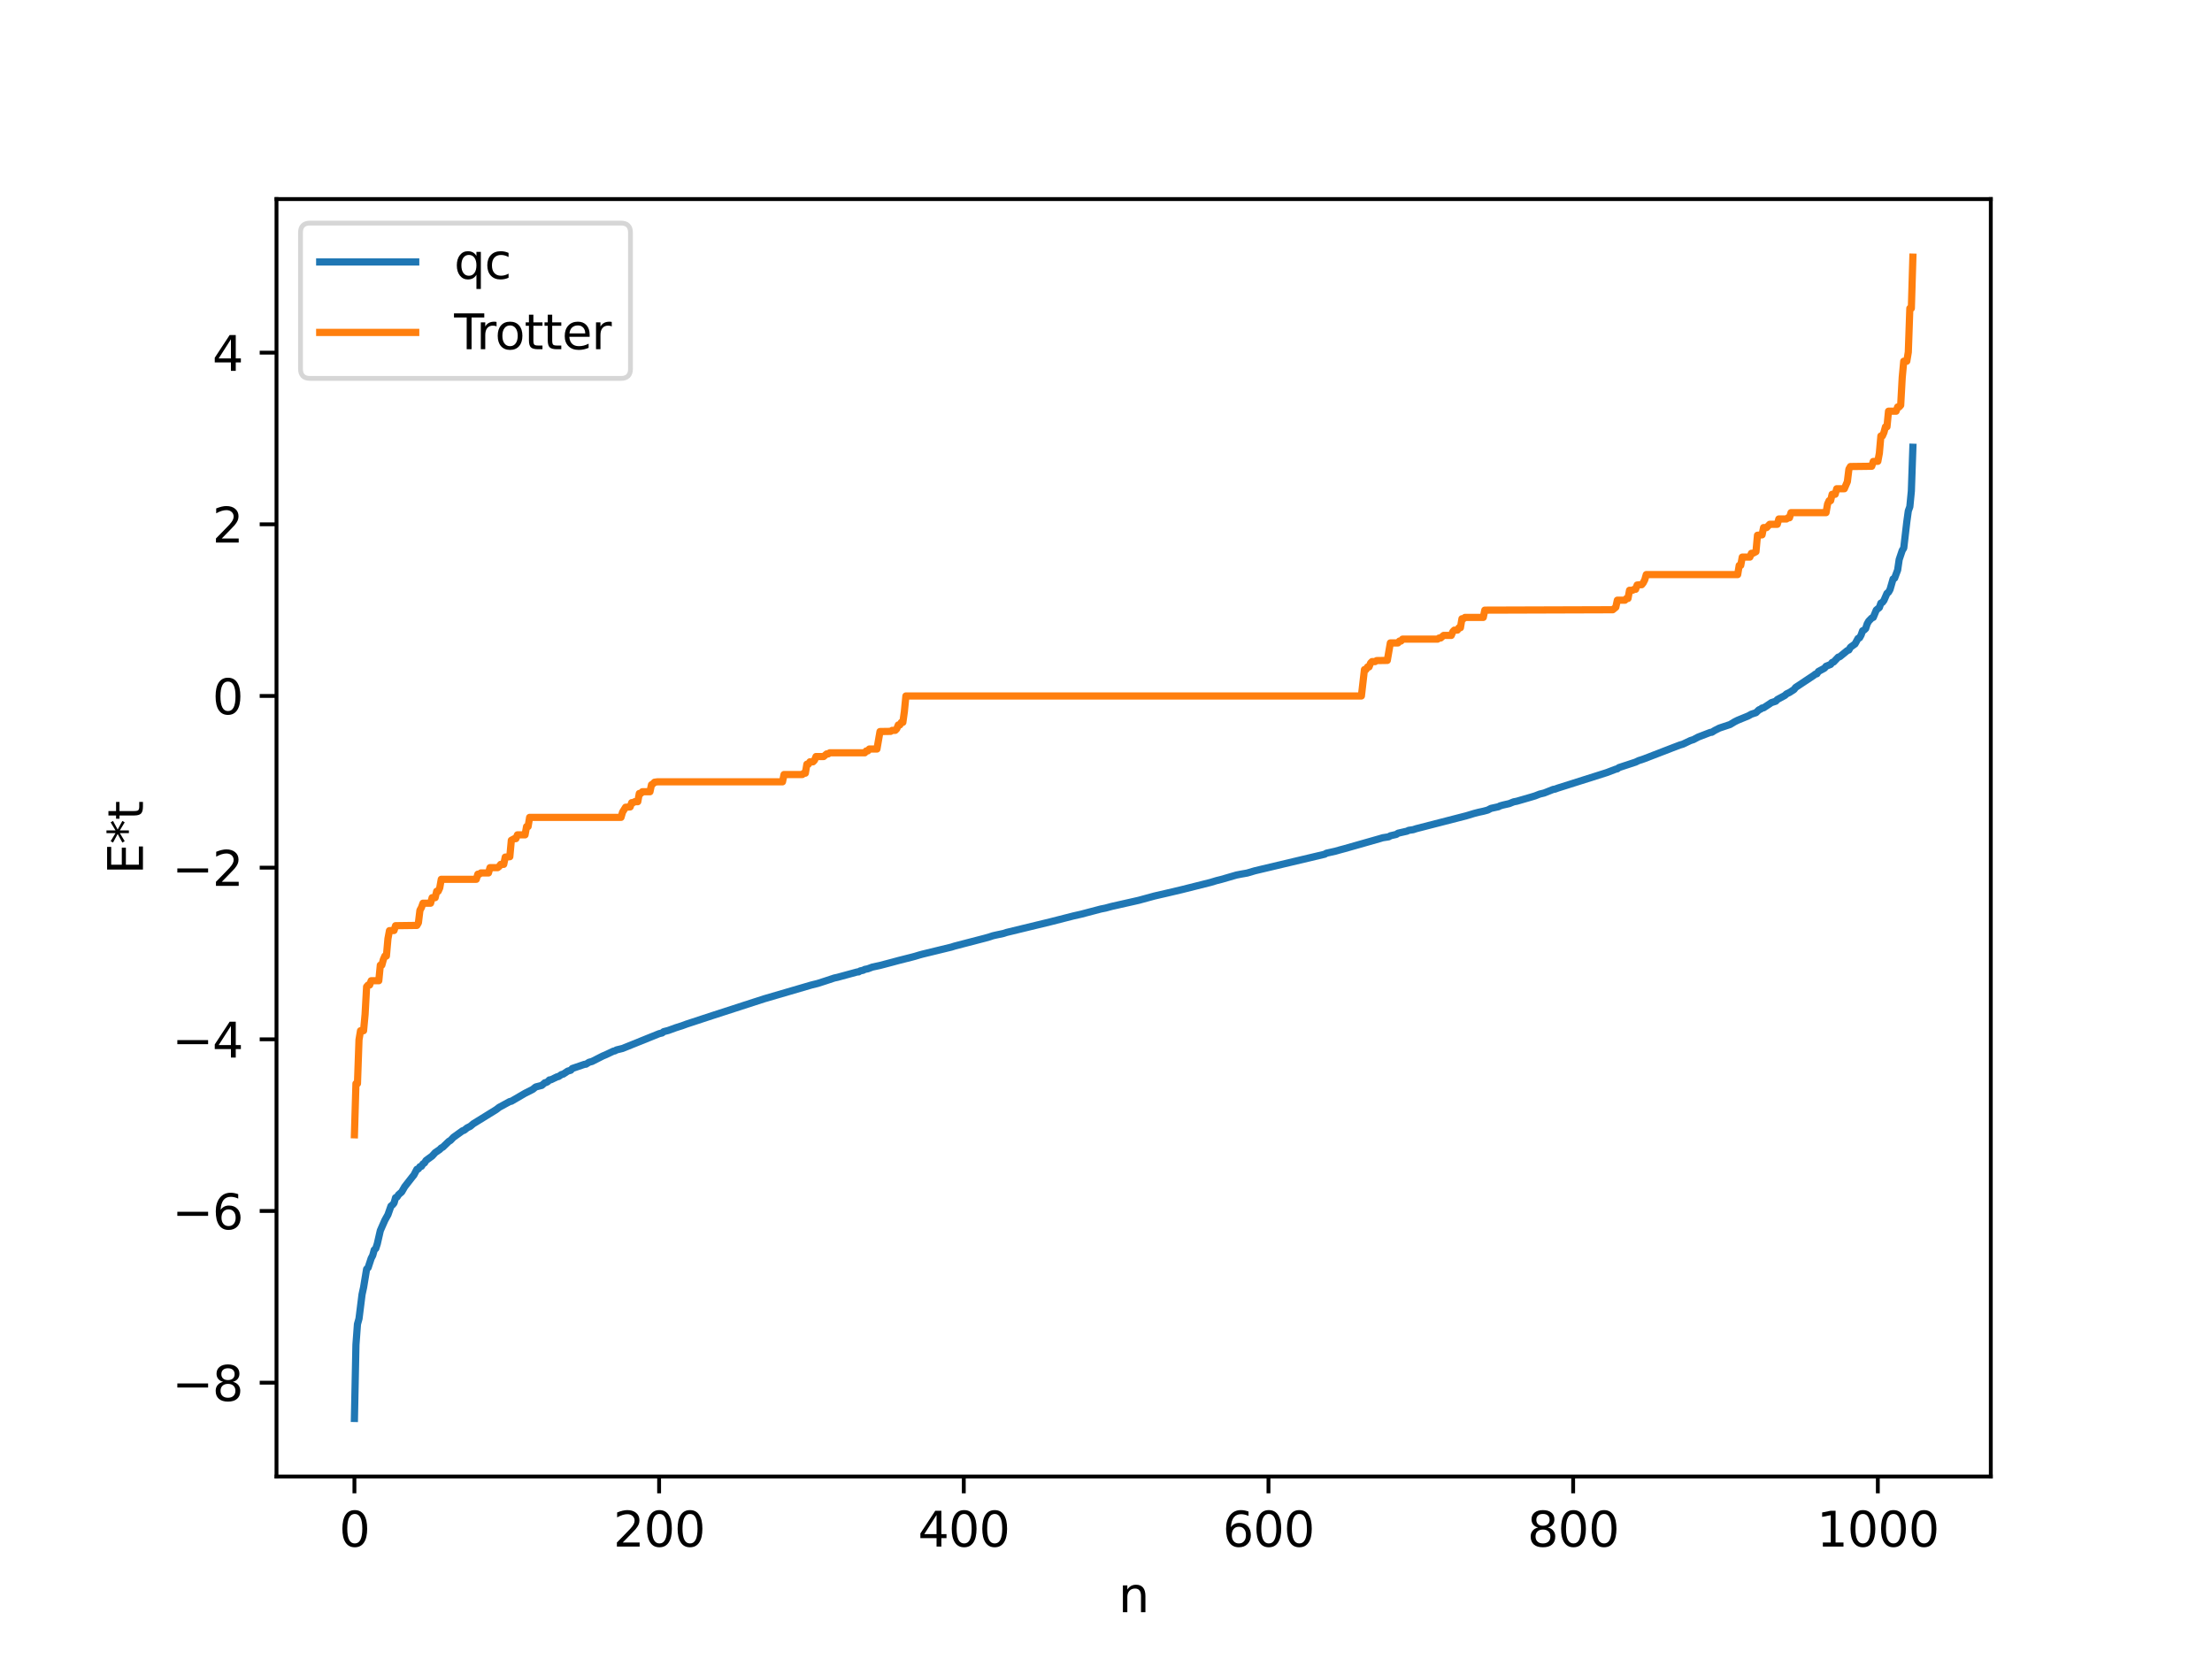 <?xml version="1.0" encoding="utf-8" standalone="no"?>
<!DOCTYPE svg PUBLIC "-//W3C//DTD SVG 1.1//EN"
  "http://www.w3.org/Graphics/SVG/1.1/DTD/svg11.dtd">
<svg xmlns:xlink="http://www.w3.org/1999/xlink" width="460.8pt" height="345.6pt" viewBox="0 0 460.8 345.6" xmlns="http://www.w3.org/2000/svg" version="1.1">
 <defs>
  <style type="text/css">*{stroke-linejoin: round; stroke-linecap: butt}</style>
 </defs>
 <g id="figure_1">
  <g id="patch_1">
   <path d="M 0 345.6 
L 460.8 345.6 
L 460.8 0 
L 0 0 
z
" style="fill: #ffffff"/>
  </g>
  <g id="axes_1">
   <g id="patch_2">
    <path d="M 57.6 307.584 
L 414.72 307.584 
L 414.72 41.472 
L 57.6 41.472 
z
" style="fill: #ffffff"/>
   </g>
   <g id="matplotlib.axis_1">
    <g id="xtick_1">
     <g id="line2d_1">
      <defs>
       <path id="md7057f8cd9" d="M 0 0 
L 0 3.5 
" style="stroke: #000000; stroke-width: 0.8"/>
      </defs>
      <g>
       <use xlink:href="#md7057f8cd9" x="73.833" y="307.584" style="stroke: #000000; stroke-width: 0.8"/>
      </g>
     </g>
     <g id="text_1">
      <!-- 0 -->
      <g transform="translate(70.651 322.182) scale(0.1 -0.1)">
       <defs>
        <path id="DejaVuSans-30" d="M 2034 4250 
Q 1547 4250 1301 3770 
Q 1056 3291 1056 2328 
Q 1056 1369 1301 889 
Q 1547 409 2034 409 
Q 2525 409 2770 889 
Q 3016 1369 3016 2328 
Q 3016 3291 2770 3770 
Q 2525 4250 2034 4250 
z
M 2034 4750 
Q 2819 4750 3233 4129 
Q 3647 3509 3647 2328 
Q 3647 1150 3233 529 
Q 2819 -91 2034 -91 
Q 1250 -91 836 529 
Q 422 1150 422 2328 
Q 422 3509 836 4129 
Q 1250 4750 2034 4750 
z
" transform="scale(0.016)"/>
       </defs>
       <use xlink:href="#DejaVuSans-30"/>
      </g>
     </g>
    </g>
    <g id="xtick_2">
     <g id="line2d_2">
      <g>
       <use xlink:href="#md7057f8cd9" x="137.304" y="307.584" style="stroke: #000000; stroke-width: 0.8"/>
      </g>
     </g>
     <g id="text_2">
      <!-- 200 -->
      <g transform="translate(127.76 322.182) scale(0.1 -0.1)">
       <defs>
        <path id="DejaVuSans-32" d="M 1228 531 
L 3431 531 
L 3431 0 
L 469 0 
L 469 531 
Q 828 903 1448 1529 
Q 2069 2156 2228 2338 
Q 2531 2678 2651 2914 
Q 2772 3150 2772 3378 
Q 2772 3750 2511 3984 
Q 2250 4219 1831 4219 
Q 1534 4219 1204 4116 
Q 875 4013 500 3803 
L 500 4441 
Q 881 4594 1212 4672 
Q 1544 4750 1819 4750 
Q 2544 4750 2975 4387 
Q 3406 4025 3406 3419 
Q 3406 3131 3298 2873 
Q 3191 2616 2906 2266 
Q 2828 2175 2409 1742 
Q 1991 1309 1228 531 
z
" transform="scale(0.016)"/>
       </defs>
       <use xlink:href="#DejaVuSans-32"/>
       <use xlink:href="#DejaVuSans-30" x="63.623"/>
       <use xlink:href="#DejaVuSans-30" x="127.246"/>
      </g>
     </g>
    </g>
    <g id="xtick_3">
     <g id="line2d_3">
      <g>
       <use xlink:href="#md7057f8cd9" x="200.775" y="307.584" style="stroke: #000000; stroke-width: 0.8"/>
      </g>
     </g>
     <g id="text_3">
      <!-- 400 -->
      <g transform="translate(191.231 322.182) scale(0.1 -0.1)">
       <defs>
        <path id="DejaVuSans-34" d="M 2419 4116 
L 825 1625 
L 2419 1625 
L 2419 4116 
z
M 2253 4666 
L 3047 4666 
L 3047 1625 
L 3713 1625 
L 3713 1100 
L 3047 1100 
L 3047 0 
L 2419 0 
L 2419 1100 
L 313 1100 
L 313 1709 
L 2253 4666 
z
" transform="scale(0.016)"/>
       </defs>
       <use xlink:href="#DejaVuSans-34"/>
       <use xlink:href="#DejaVuSans-30" x="63.623"/>
       <use xlink:href="#DejaVuSans-30" x="127.246"/>
      </g>
     </g>
    </g>
    <g id="xtick_4">
     <g id="line2d_4">
      <g>
       <use xlink:href="#md7057f8cd9" x="264.246" y="307.584" style="stroke: #000000; stroke-width: 0.8"/>
      </g>
     </g>
     <g id="text_4">
      <!-- 600 -->
      <g transform="translate(254.702 322.182) scale(0.1 -0.1)">
       <defs>
        <path id="DejaVuSans-36" d="M 2113 2584 
Q 1688 2584 1439 2293 
Q 1191 2003 1191 1497 
Q 1191 994 1439 701 
Q 1688 409 2113 409 
Q 2538 409 2786 701 
Q 3034 994 3034 1497 
Q 3034 2003 2786 2293 
Q 2538 2584 2113 2584 
z
M 3366 4563 
L 3366 3988 
Q 3128 4100 2886 4159 
Q 2644 4219 2406 4219 
Q 1781 4219 1451 3797 
Q 1122 3375 1075 2522 
Q 1259 2794 1537 2939 
Q 1816 3084 2150 3084 
Q 2853 3084 3261 2657 
Q 3669 2231 3669 1497 
Q 3669 778 3244 343 
Q 2819 -91 2113 -91 
Q 1303 -91 875 529 
Q 447 1150 447 2328 
Q 447 3434 972 4092 
Q 1497 4750 2381 4750 
Q 2619 4750 2861 4703 
Q 3103 4656 3366 4563 
z
" transform="scale(0.016)"/>
       </defs>
       <use xlink:href="#DejaVuSans-36"/>
       <use xlink:href="#DejaVuSans-30" x="63.623"/>
       <use xlink:href="#DejaVuSans-30" x="127.246"/>
      </g>
     </g>
    </g>
    <g id="xtick_5">
     <g id="line2d_5">
      <g>
       <use xlink:href="#md7057f8cd9" x="327.717" y="307.584" style="stroke: #000000; stroke-width: 0.8"/>
      </g>
     </g>
     <g id="text_5">
      <!-- 800 -->
      <g transform="translate(318.173 322.182) scale(0.1 -0.1)">
       <defs>
        <path id="DejaVuSans-38" d="M 2034 2216 
Q 1584 2216 1326 1975 
Q 1069 1734 1069 1313 
Q 1069 891 1326 650 
Q 1584 409 2034 409 
Q 2484 409 2743 651 
Q 3003 894 3003 1313 
Q 3003 1734 2745 1975 
Q 2488 2216 2034 2216 
z
M 1403 2484 
Q 997 2584 770 2862 
Q 544 3141 544 3541 
Q 544 4100 942 4425 
Q 1341 4750 2034 4750 
Q 2731 4750 3128 4425 
Q 3525 4100 3525 3541 
Q 3525 3141 3298 2862 
Q 3072 2584 2669 2484 
Q 3125 2378 3379 2068 
Q 3634 1759 3634 1313 
Q 3634 634 3220 271 
Q 2806 -91 2034 -91 
Q 1263 -91 848 271 
Q 434 634 434 1313 
Q 434 1759 690 2068 
Q 947 2378 1403 2484 
z
M 1172 3481 
Q 1172 3119 1398 2916 
Q 1625 2713 2034 2713 
Q 2441 2713 2670 2916 
Q 2900 3119 2900 3481 
Q 2900 3844 2670 4047 
Q 2441 4250 2034 4250 
Q 1625 4250 1398 4047 
Q 1172 3844 1172 3481 
z
" transform="scale(0.016)"/>
       </defs>
       <use xlink:href="#DejaVuSans-38"/>
       <use xlink:href="#DejaVuSans-30" x="63.623"/>
       <use xlink:href="#DejaVuSans-30" x="127.246"/>
      </g>
     </g>
    </g>
    <g id="xtick_6">
     <g id="line2d_6">
      <g>
       <use xlink:href="#md7057f8cd9" x="391.188" y="307.584" style="stroke: #000000; stroke-width: 0.8"/>
      </g>
     </g>
     <g id="text_6">
      <!-- 1000 -->
      <g transform="translate(378.463 322.182) scale(0.1 -0.1)">
       <defs>
        <path id="DejaVuSans-31" d="M 794 531 
L 1825 531 
L 1825 4091 
L 703 3866 
L 703 4441 
L 1819 4666 
L 2450 4666 
L 2450 531 
L 3481 531 
L 3481 0 
L 794 0 
L 794 531 
z
" transform="scale(0.016)"/>
       </defs>
       <use xlink:href="#DejaVuSans-31"/>
       <use xlink:href="#DejaVuSans-30" x="63.623"/>
       <use xlink:href="#DejaVuSans-30" x="127.246"/>
       <use xlink:href="#DejaVuSans-30" x="190.869"/>
      </g>
     </g>
    </g>
    <g id="text_7">
     <!-- n -->
     <g transform="translate(232.991 335.861) scale(0.1 -0.1)">
      <defs>
       <path id="DejaVuSans-6e" d="M 3513 2113 
L 3513 0 
L 2938 0 
L 2938 2094 
Q 2938 2591 2744 2837 
Q 2550 3084 2163 3084 
Q 1697 3084 1428 2787 
Q 1159 2491 1159 1978 
L 1159 0 
L 581 0 
L 581 3500 
L 1159 3500 
L 1159 2956 
Q 1366 3272 1645 3428 
Q 1925 3584 2291 3584 
Q 2894 3584 3203 3211 
Q 3513 2838 3513 2113 
z
" transform="scale(0.016)"/>
      </defs>
      <use xlink:href="#DejaVuSans-6e"/>
     </g>
    </g>
   </g>
   <g id="matplotlib.axis_2">
    <g id="ytick_1">
     <g id="line2d_7">
      <defs>
       <path id="m1caed5bb42" d="M 0 0 
L -3.5 0 
" style="stroke: #000000; stroke-width: 0.8"/>
      </defs>
      <g>
       <use xlink:href="#m1caed5bb42" x="57.6" y="288.034" style="stroke: #000000; stroke-width: 0.8"/>
      </g>
     </g>
     <g id="text_8">
      <!-- −8 -->
      <g transform="translate(35.858 291.833) scale(0.1 -0.1)">
       <defs>
        <path id="DejaVuSans-2212" d="M 678 2272 
L 4684 2272 
L 4684 1741 
L 678 1741 
L 678 2272 
z
" transform="scale(0.016)"/>
       </defs>
       <use xlink:href="#DejaVuSans-2212"/>
       <use xlink:href="#DejaVuSans-38" x="83.789"/>
      </g>
     </g>
    </g>
    <g id="ytick_2">
     <g id="line2d_8">
      <g>
       <use xlink:href="#m1caed5bb42" x="57.6" y="252.271" style="stroke: #000000; stroke-width: 0.8"/>
      </g>
     </g>
     <g id="text_9">
      <!-- −6 -->
      <g transform="translate(35.858 256.07) scale(0.1 -0.1)">
       <use xlink:href="#DejaVuSans-2212"/>
       <use xlink:href="#DejaVuSans-36" x="83.789"/>
      </g>
     </g>
    </g>
    <g id="ytick_3">
     <g id="line2d_9">
      <g>
       <use xlink:href="#m1caed5bb42" x="57.6" y="216.509" style="stroke: #000000; stroke-width: 0.8"/>
      </g>
     </g>
     <g id="text_10">
      <!-- −4 -->
      <g transform="translate(35.858 220.308) scale(0.1 -0.1)">
       <use xlink:href="#DejaVuSans-2212"/>
       <use xlink:href="#DejaVuSans-34" x="83.789"/>
      </g>
     </g>
    </g>
    <g id="ytick_4">
     <g id="line2d_10">
      <g>
       <use xlink:href="#m1caed5bb42" x="57.6" y="180.746" style="stroke: #000000; stroke-width: 0.8"/>
      </g>
     </g>
     <g id="text_11">
      <!-- −2 -->
      <g transform="translate(35.858 184.546) scale(0.1 -0.1)">
       <use xlink:href="#DejaVuSans-2212"/>
       <use xlink:href="#DejaVuSans-32" x="83.789"/>
      </g>
     </g>
    </g>
    <g id="ytick_5">
     <g id="line2d_11">
      <g>
       <use xlink:href="#m1caed5bb42" x="57.6" y="144.984" style="stroke: #000000; stroke-width: 0.8"/>
      </g>
     </g>
     <g id="text_12">
      <!-- 0 -->
      <g transform="translate(44.237 148.783) scale(0.1 -0.1)">
       <use xlink:href="#DejaVuSans-30"/>
      </g>
     </g>
    </g>
    <g id="ytick_6">
     <g id="line2d_12">
      <g>
       <use xlink:href="#m1caed5bb42" x="57.6" y="109.222" style="stroke: #000000; stroke-width: 0.8"/>
      </g>
     </g>
     <g id="text_13">
      <!-- 2 -->
      <g transform="translate(44.237 113.021) scale(0.1 -0.1)">
       <use xlink:href="#DejaVuSans-32"/>
      </g>
     </g>
    </g>
    <g id="ytick_7">
     <g id="line2d_13">
      <g>
       <use xlink:href="#m1caed5bb42" x="57.6" y="73.459" style="stroke: #000000; stroke-width: 0.8"/>
      </g>
     </g>
     <g id="text_14">
      <!-- 4 -->
      <g transform="translate(44.237 77.258) scale(0.1 -0.1)">
       <use xlink:href="#DejaVuSans-34"/>
      </g>
     </g>
    </g>
    <g id="text_15">
     <!-- E*t -->
     <g transform="translate(29.778 182.148) rotate(-90) scale(0.1 -0.1)">
      <defs>
       <path id="DejaVuSans-45" d="M 628 4666 
L 3578 4666 
L 3578 4134 
L 1259 4134 
L 1259 2753 
L 3481 2753 
L 3481 2222 
L 1259 2222 
L 1259 531 
L 3634 531 
L 3634 0 
L 628 0 
L 628 4666 
z
" transform="scale(0.016)"/>
       <path id="DejaVuSans-2a" d="M 3009 3897 
L 1888 3291 
L 3009 2681 
L 2828 2375 
L 1778 3009 
L 1778 1831 
L 1422 1831 
L 1422 3009 
L 372 2375 
L 191 2681 
L 1313 3291 
L 191 3897 
L 372 4206 
L 1422 3572 
L 1422 4750 
L 1778 4750 
L 1778 3572 
L 2828 4206 
L 3009 3897 
z
" transform="scale(0.016)"/>
       <path id="DejaVuSans-74" d="M 1172 4494 
L 1172 3500 
L 2356 3500 
L 2356 3053 
L 1172 3053 
L 1172 1153 
Q 1172 725 1289 603 
Q 1406 481 1766 481 
L 2356 481 
L 2356 0 
L 1766 0 
Q 1100 0 847 248 
Q 594 497 594 1153 
L 594 3053 
L 172 3053 
L 172 3500 
L 594 3500 
L 594 4494 
L 1172 4494 
z
" transform="scale(0.016)"/>
      </defs>
      <use xlink:href="#DejaVuSans-45"/>
      <use xlink:href="#DejaVuSans-2a" x="63.184"/>
      <use xlink:href="#DejaVuSans-74" x="113.184"/>
     </g>
    </g>
   </g>
   <g id="line2d_14">
    <path d="M 73.833 295.488 
L 74.15 280.131 
L 74.467 275.837 
L 74.785 274.716 
L 75.42 269.656 
L 75.737 268.211 
L 76.372 264.377 
L 76.689 264.067 
L 77.324 262.132 
L 77.641 261.537 
L 77.958 260.379 
L 78.276 260.094 
L 78.593 259.122 
L 79.228 256.354 
L 80.18 254.185 
L 80.815 253.043 
L 81.449 251.236 
L 81.767 250.998 
L 82.084 250.615 
L 82.401 249.495 
L 82.719 249.351 
L 83.036 248.864 
L 83.671 248.315 
L 84.305 247.216 
L 85.892 245.179 
L 86.21 244.798 
L 86.844 243.588 
L 87.162 243.495 
L 87.479 243.034 
L 87.796 242.961 
L 88.114 242.459 
L 88.431 242.261 
L 88.748 241.748 
L 90.018 240.82 
L 90.653 240.116 
L 91.605 239.463 
L 91.922 239.132 
L 92.239 238.982 
L 93.509 237.759 
L 93.826 237.581 
L 94.461 236.922 
L 96.365 235.557 
L 96.682 235.464 
L 97.317 234.954 
L 97.952 234.641 
L 98.586 234.109 
L 103.347 231.166 
L 103.981 230.68 
L 106.203 229.466 
L 106.52 229.412 
L 109.377 227.747 
L 110.963 226.948 
L 111.598 226.434 
L 112.867 226.106 
L 113.502 225.556 
L 113.82 225.489 
L 114.137 225.299 
L 114.454 224.969 
L 114.772 224.938 
L 116.041 224.322 
L 116.358 224.262 
L 116.993 223.829 
L 117.31 223.771 
L 118.262 223.138 
L 118.897 222.95 
L 119.215 222.589 
L 121.753 221.721 
L 122.071 221.69 
L 122.705 221.292 
L 123.34 221.118 
L 125.562 219.988 
L 126.196 219.723 
L 127.783 218.973 
L 128.1 218.917 
L 128.418 218.723 
L 129.687 218.41 
L 137.304 215.335 
L 137.939 215.18 
L 138.256 214.911 
L 139.208 214.666 
L 140.795 214.089 
L 142.064 213.689 
L 143.016 213.336 
L 148.411 211.563 
L 159.201 208.067 
L 169.039 205.192 
L 170.309 204.878 
L 171.896 204.369 
L 173.8 203.738 
L 174.434 203.603 
L 178.56 202.479 
L 178.877 202.46 
L 179.195 202.257 
L 179.829 202.121 
L 180.147 201.943 
L 180.781 201.818 
L 181.734 201.461 
L 183.32 201.121 
L 185.859 200.451 
L 187.129 200.107 
L 189.985 199.384 
L 190.62 199.214 
L 191.572 198.926 
L 192.206 198.755 
L 198.236 197.287 
L 198.871 197.082 
L 205.218 195.433 
L 206.17 195.161 
L 206.805 194.947 
L 207.439 194.799 
L 209.026 194.462 
L 209.661 194.252 
L 218.864 192.02 
L 223.624 190.804 
L 225.211 190.445 
L 229.337 189.359 
L 230.289 189.172 
L 231.558 188.829 
L 236.319 187.756 
L 237.271 187.537 
L 240.444 186.671 
L 241.079 186.52 
L 242.666 186.159 
L 243.3 186.009 
L 246.157 185.337 
L 252.186 183.823 
L 253.456 183.439 
L 254.408 183.204 
L 257.581 182.284 
L 258.534 182.099 
L 259.803 181.874 
L 261.39 181.406 
L 262.659 181.103 
L 275.988 177.943 
L 276.305 177.74 
L 278.21 177.313 
L 279.162 177.042 
L 280.114 176.787 
L 287.413 174.711 
L 288.048 174.519 
L 289.317 174.321 
L 289.634 174.113 
L 290.904 173.817 
L 291.221 173.576 
L 293.125 173.142 
L 293.443 172.976 
L 294.395 172.836 
L 295.029 172.628 
L 305.502 169.932 
L 307.089 169.452 
L 308.041 169.206 
L 308.993 169.002 
L 309.628 168.835 
L 309.945 168.742 
L 310.58 168.406 
L 312.167 168.055 
L 312.484 167.88 
L 313.119 167.703 
L 314.388 167.412 
L 315.34 167.034 
L 315.975 166.912 
L 318.831 166.086 
L 319.783 165.799 
L 320.735 165.426 
L 321.687 165.192 
L 323.591 164.437 
L 323.909 164.4 
L 324.543 164.167 
L 334.699 160.951 
L 336.603 160.228 
L 336.92 160.163 
L 337.238 159.908 
L 340.729 158.757 
L 341.363 158.447 
L 341.998 158.251 
L 342.633 158.023 
L 348.345 155.814 
L 349.932 155.208 
L 350.567 155.024 
L 352.153 154.27 
L 352.788 154.067 
L 353.74 153.556 
L 356.279 152.577 
L 356.596 152.544 
L 357.231 152.155 
L 358.183 151.672 
L 360.405 150.932 
L 361.357 150.358 
L 361.991 150.042 
L 364.213 149.131 
L 364.848 148.777 
L 365.8 148.464 
L 366.434 147.853 
L 366.752 147.745 
L 367.069 147.493 
L 367.386 147.454 
L 368.656 146.622 
L 368.973 146.387 
L 369.925 146.074 
L 370.243 145.733 
L 371.829 144.869 
L 372.147 144.564 
L 372.781 144.255 
L 373.734 143.637 
L 374.051 143.213 
L 377.859 140.683 
L 378.177 140.432 
L 378.494 140.361 
L 378.811 139.88 
L 380.081 139.193 
L 380.398 138.796 
L 381.35 138.416 
L 381.667 138.006 
L 381.985 137.901 
L 382.937 136.896 
L 383.254 136.813 
L 384.841 135.514 
L 385.158 135.405 
L 385.476 134.834 
L 386.428 134.152 
L 387.062 133.002 
L 387.38 132.872 
L 387.697 132.298 
L 388.015 131.399 
L 388.332 131.25 
L 388.649 130.939 
L 388.967 129.966 
L 389.284 129.402 
L 389.919 128.74 
L 390.236 128.614 
L 390.871 127.078 
L 391.505 126.558 
L 391.823 125.637 
L 392.14 125.49 
L 392.458 125.073 
L 393.092 123.61 
L 393.41 123.372 
L 393.727 122.8 
L 394.362 120.61 
L 394.679 120.446 
L 395.314 118.742 
L 395.631 116.569 
L 396.266 114.681 
L 396.583 114.175 
L 397.218 108.739 
L 397.535 106.434 
L 397.853 105.557 
L 398.17 102.302 
L 398.487 93.172 
L 398.487 93.172 
" clip-path="url(#p84848f188e)" style="fill: none; stroke: #1f77b4; stroke-width: 1.5; stroke-linecap: square"/>
   </g>
   <g id="line2d_15">
    <path d="M 73.833 236.4 
L 74.15 225.733 
L 74.467 225.733 
L 74.785 216.614 
L 75.102 214.72 
L 75.737 214.72 
L 76.054 211.309 
L 76.372 205.549 
L 76.689 205.196 
L 77.006 205.196 
L 77.324 204.305 
L 78.91 204.305 
L 79.228 201.055 
L 79.545 201.055 
L 79.862 199.879 
L 80.18 199.152 
L 80.497 199.152 
L 80.815 195.56 
L 81.132 193.868 
L 82.084 193.839 
L 82.401 192.838 
L 86.844 192.781 
L 87.162 192.233 
L 87.479 189.63 
L 87.796 189.054 
L 88.114 188.153 
L 89.7 188.153 
L 90.018 187.001 
L 90.653 187.001 
L 90.97 185.664 
L 91.287 185.664 
L 91.605 184.967 
L 91.922 183.174 
L 99.221 183.174 
L 99.539 182.106 
L 99.856 182.106 
L 100.173 181.853 
L 101.76 181.853 
L 102.077 180.746 
L 103.664 180.746 
L 103.981 180.497 
L 104.299 180.065 
L 104.934 180.065 
L 105.251 178.547 
L 106.203 178.47 
L 106.52 175.044 
L 107.155 174.705 
L 107.472 174.705 
L 107.79 173.916 
L 109.377 173.916 
L 109.694 172.185 
L 110.011 172.185 
L 110.329 170.272 
L 129.37 170.272 
L 129.687 169.185 
L 130.322 168.162 
L 131.274 168.097 
L 131.591 167.208 
L 131.909 167.208 
L 132.226 167.005 
L 132.861 167.005 
L 133.178 165.293 
L 133.496 165.293 
L 133.813 164.935 
L 135.4 164.935 
L 135.717 163.475 
L 136.034 163.278 
L 136.352 162.948 
L 136.986 162.865 
L 163.01 162.865 
L 163.327 161.35 
L 167.135 161.35 
L 167.453 161.073 
L 167.77 161.073 
L 168.087 159.198 
L 168.405 159.198 
L 168.722 158.698 
L 169.357 158.698 
L 169.674 158.375 
L 169.991 157.601 
L 171.578 157.601 
L 172.213 157.055 
L 172.53 157.055 
L 172.848 156.824 
L 180.147 156.824 
L 180.464 156.426 
L 180.781 156.426 
L 181.099 156.035 
L 182.686 156.035 
L 183.32 152.391 
L 185.542 152.358 
L 185.859 152.146 
L 186.494 152.146 
L 186.811 151.827 
L 187.129 151.025 
L 187.446 151.025 
L 187.763 150.482 
L 188.081 150.482 
L 188.398 148.216 
L 188.715 144.984 
L 283.605 144.984 
L 284.239 139.486 
L 284.557 139.486 
L 284.874 138.943 
L 285.191 138.943 
L 285.509 138.141 
L 285.826 137.822 
L 286.461 137.822 
L 286.778 137.61 
L 289 137.577 
L 289.634 133.933 
L 291.221 133.933 
L 291.539 133.542 
L 291.856 133.542 
L 292.173 133.144 
L 299.472 133.144 
L 299.79 132.912 
L 300.107 132.912 
L 300.742 132.367 
L 302.329 132.367 
L 302.646 131.593 
L 302.963 131.27 
L 303.598 131.27 
L 303.915 130.77 
L 304.233 130.77 
L 304.55 128.895 
L 304.867 128.895 
L 305.185 128.618 
L 308.993 128.618 
L 309.31 127.103 
L 335.968 127.02 
L 336.603 126.493 
L 336.92 125.033 
L 338.507 125.033 
L 338.824 124.675 
L 339.142 124.675 
L 339.459 122.963 
L 340.094 122.963 
L 340.411 122.76 
L 340.729 122.76 
L 341.046 121.871 
L 341.681 121.806 
L 341.998 121.806 
L 342.315 121.41 
L 342.633 120.783 
L 342.95 119.696 
L 361.991 119.696 
L 362.309 117.783 
L 362.626 117.783 
L 362.943 116.052 
L 364.53 116.052 
L 364.848 115.263 
L 365.165 115.263 
L 365.8 114.924 
L 366.117 111.498 
L 367.069 111.421 
L 367.386 109.903 
L 368.021 109.903 
L 368.656 109.222 
L 370.243 109.222 
L 370.56 108.114 
L 372.147 108.114 
L 372.464 107.862 
L 372.781 107.862 
L 373.099 106.794 
L 380.398 106.794 
L 380.715 105.001 
L 381.033 104.304 
L 381.35 104.304 
L 381.667 102.967 
L 382.302 102.967 
L 382.62 101.815 
L 384.206 101.815 
L 384.841 100.338 
L 385.158 97.735 
L 385.476 97.186 
L 389.919 97.13 
L 390.236 96.129 
L 391.188 96.1 
L 391.505 94.408 
L 391.823 90.815 
L 392.14 90.815 
L 392.458 90.089 
L 392.775 88.913 
L 393.092 88.913 
L 393.41 85.663 
L 394.996 85.663 
L 395.314 84.772 
L 395.631 84.772 
L 395.948 84.419 
L 396.266 78.659 
L 396.583 75.248 
L 397.218 75.248 
L 397.535 73.354 
L 397.853 64.235 
L 398.17 64.235 
L 398.487 53.568 
L 398.487 53.568 
" clip-path="url(#p84848f188e)" style="fill: none; stroke: #ff7f0e; stroke-width: 1.5; stroke-linecap: square"/>
   </g>
   <g id="patch_3">
    <path d="M 57.6 307.584 
L 57.6 41.472 
" style="fill: none; stroke: #000000; stroke-width: 0.8; stroke-linejoin: miter; stroke-linecap: square"/>
   </g>
   <g id="patch_4">
    <path d="M 414.72 307.584 
L 414.72 41.472 
" style="fill: none; stroke: #000000; stroke-width: 0.8; stroke-linejoin: miter; stroke-linecap: square"/>
   </g>
   <g id="patch_5">
    <path d="M 57.6 307.584 
L 414.72 307.584 
" style="fill: none; stroke: #000000; stroke-width: 0.8; stroke-linejoin: miter; stroke-linecap: square"/>
   </g>
   <g id="patch_6">
    <path d="M 57.6 41.472 
L 414.72 41.472 
" style="fill: none; stroke: #000000; stroke-width: 0.8; stroke-linejoin: miter; stroke-linecap: square"/>
   </g>
   <g id="legend_1">
    <g id="patch_7">
     <path d="M 64.6 78.828 
L 129.342 78.828 
Q 131.342 78.828 131.342 76.828 
L 131.342 48.472 
Q 131.342 46.472 129.342 46.472 
L 64.6 46.472 
Q 62.6 46.472 62.6 48.472 
L 62.6 76.828 
Q 62.6 78.828 64.6 78.828 
z
" style="fill: #ffffff; opacity: 0.8; stroke: #cccccc; stroke-linejoin: miter"/>
    </g>
    <g id="line2d_16">
     <path d="M 66.6 54.57 
L 76.6 54.57 
L 86.6 54.57 
" style="fill: none; stroke: #1f77b4; stroke-width: 1.5; stroke-linecap: square"/>
    </g>
    <g id="text_16">
     <!-- qc -->
     <g transform="translate(94.6 58.07) scale(0.1 -0.1)">
      <defs>
       <path id="DejaVuSans-71" d="M 947 1747 
Q 947 1113 1208 752 
Q 1469 391 1925 391 
Q 2381 391 2643 752 
Q 2906 1113 2906 1747 
Q 2906 2381 2643 2742 
Q 2381 3103 1925 3103 
Q 1469 3103 1208 2742 
Q 947 2381 947 1747 
z
M 2906 525 
Q 2725 213 2448 61 
Q 2172 -91 1784 -91 
Q 1150 -91 751 415 
Q 353 922 353 1747 
Q 353 2572 751 3078 
Q 1150 3584 1784 3584 
Q 2172 3584 2448 3432 
Q 2725 3281 2906 2969 
L 2906 3500 
L 3481 3500 
L 3481 -1331 
L 2906 -1331 
L 2906 525 
z
" transform="scale(0.016)"/>
       <path id="DejaVuSans-63" d="M 3122 3366 
L 3122 2828 
Q 2878 2963 2633 3030 
Q 2388 3097 2138 3097 
Q 1578 3097 1268 2742 
Q 959 2388 959 1747 
Q 959 1106 1268 751 
Q 1578 397 2138 397 
Q 2388 397 2633 464 
Q 2878 531 3122 666 
L 3122 134 
Q 2881 22 2623 -34 
Q 2366 -91 2075 -91 
Q 1284 -91 818 406 
Q 353 903 353 1747 
Q 353 2603 823 3093 
Q 1294 3584 2113 3584 
Q 2378 3584 2631 3529 
Q 2884 3475 3122 3366 
z
" transform="scale(0.016)"/>
      </defs>
      <use xlink:href="#DejaVuSans-71"/>
      <use xlink:href="#DejaVuSans-63" x="63.477"/>
     </g>
    </g>
    <g id="line2d_17">
     <path d="M 66.6 69.249 
L 76.6 69.249 
L 86.6 69.249 
" style="fill: none; stroke: #ff7f0e; stroke-width: 1.5; stroke-linecap: square"/>
    </g>
    <g id="text_17">
     <!-- Trotter -->
     <g transform="translate(94.6 72.749) scale(0.1 -0.1)">
      <defs>
       <path id="DejaVuSans-54" d="M -19 4666 
L 3928 4666 
L 3928 4134 
L 2272 4134 
L 2272 0 
L 1638 0 
L 1638 4134 
L -19 4134 
L -19 4666 
z
" transform="scale(0.016)"/>
       <path id="DejaVuSans-72" d="M 2631 2963 
Q 2534 3019 2420 3045 
Q 2306 3072 2169 3072 
Q 1681 3072 1420 2755 
Q 1159 2438 1159 1844 
L 1159 0 
L 581 0 
L 581 3500 
L 1159 3500 
L 1159 2956 
Q 1341 3275 1631 3429 
Q 1922 3584 2338 3584 
Q 2397 3584 2469 3576 
Q 2541 3569 2628 3553 
L 2631 2963 
z
" transform="scale(0.016)"/>
       <path id="DejaVuSans-6f" d="M 1959 3097 
Q 1497 3097 1228 2736 
Q 959 2375 959 1747 
Q 959 1119 1226 758 
Q 1494 397 1959 397 
Q 2419 397 2687 759 
Q 2956 1122 2956 1747 
Q 2956 2369 2687 2733 
Q 2419 3097 1959 3097 
z
M 1959 3584 
Q 2709 3584 3137 3096 
Q 3566 2609 3566 1747 
Q 3566 888 3137 398 
Q 2709 -91 1959 -91 
Q 1206 -91 779 398 
Q 353 888 353 1747 
Q 353 2609 779 3096 
Q 1206 3584 1959 3584 
z
" transform="scale(0.016)"/>
       <path id="DejaVuSans-65" d="M 3597 1894 
L 3597 1613 
L 953 1613 
Q 991 1019 1311 708 
Q 1631 397 2203 397 
Q 2534 397 2845 478 
Q 3156 559 3463 722 
L 3463 178 
Q 3153 47 2828 -22 
Q 2503 -91 2169 -91 
Q 1331 -91 842 396 
Q 353 884 353 1716 
Q 353 2575 817 3079 
Q 1281 3584 2069 3584 
Q 2775 3584 3186 3129 
Q 3597 2675 3597 1894 
z
M 3022 2063 
Q 3016 2534 2758 2815 
Q 2500 3097 2075 3097 
Q 1594 3097 1305 2825 
Q 1016 2553 972 2059 
L 3022 2063 
z
" transform="scale(0.016)"/>
      </defs>
      <use xlink:href="#DejaVuSans-54"/>
      <use xlink:href="#DejaVuSans-72" x="46.334"/>
      <use xlink:href="#DejaVuSans-6f" x="85.197"/>
      <use xlink:href="#DejaVuSans-74" x="146.379"/>
      <use xlink:href="#DejaVuSans-74" x="185.588"/>
      <use xlink:href="#DejaVuSans-65" x="224.797"/>
      <use xlink:href="#DejaVuSans-72" x="286.32"/>
     </g>
    </g>
   </g>
  </g>
 </g>
 <defs>
  <clipPath id="p84848f188e">
   <rect x="57.6" y="41.472" width="357.12" height="266.112"/>
  </clipPath>
 </defs>
</svg>
